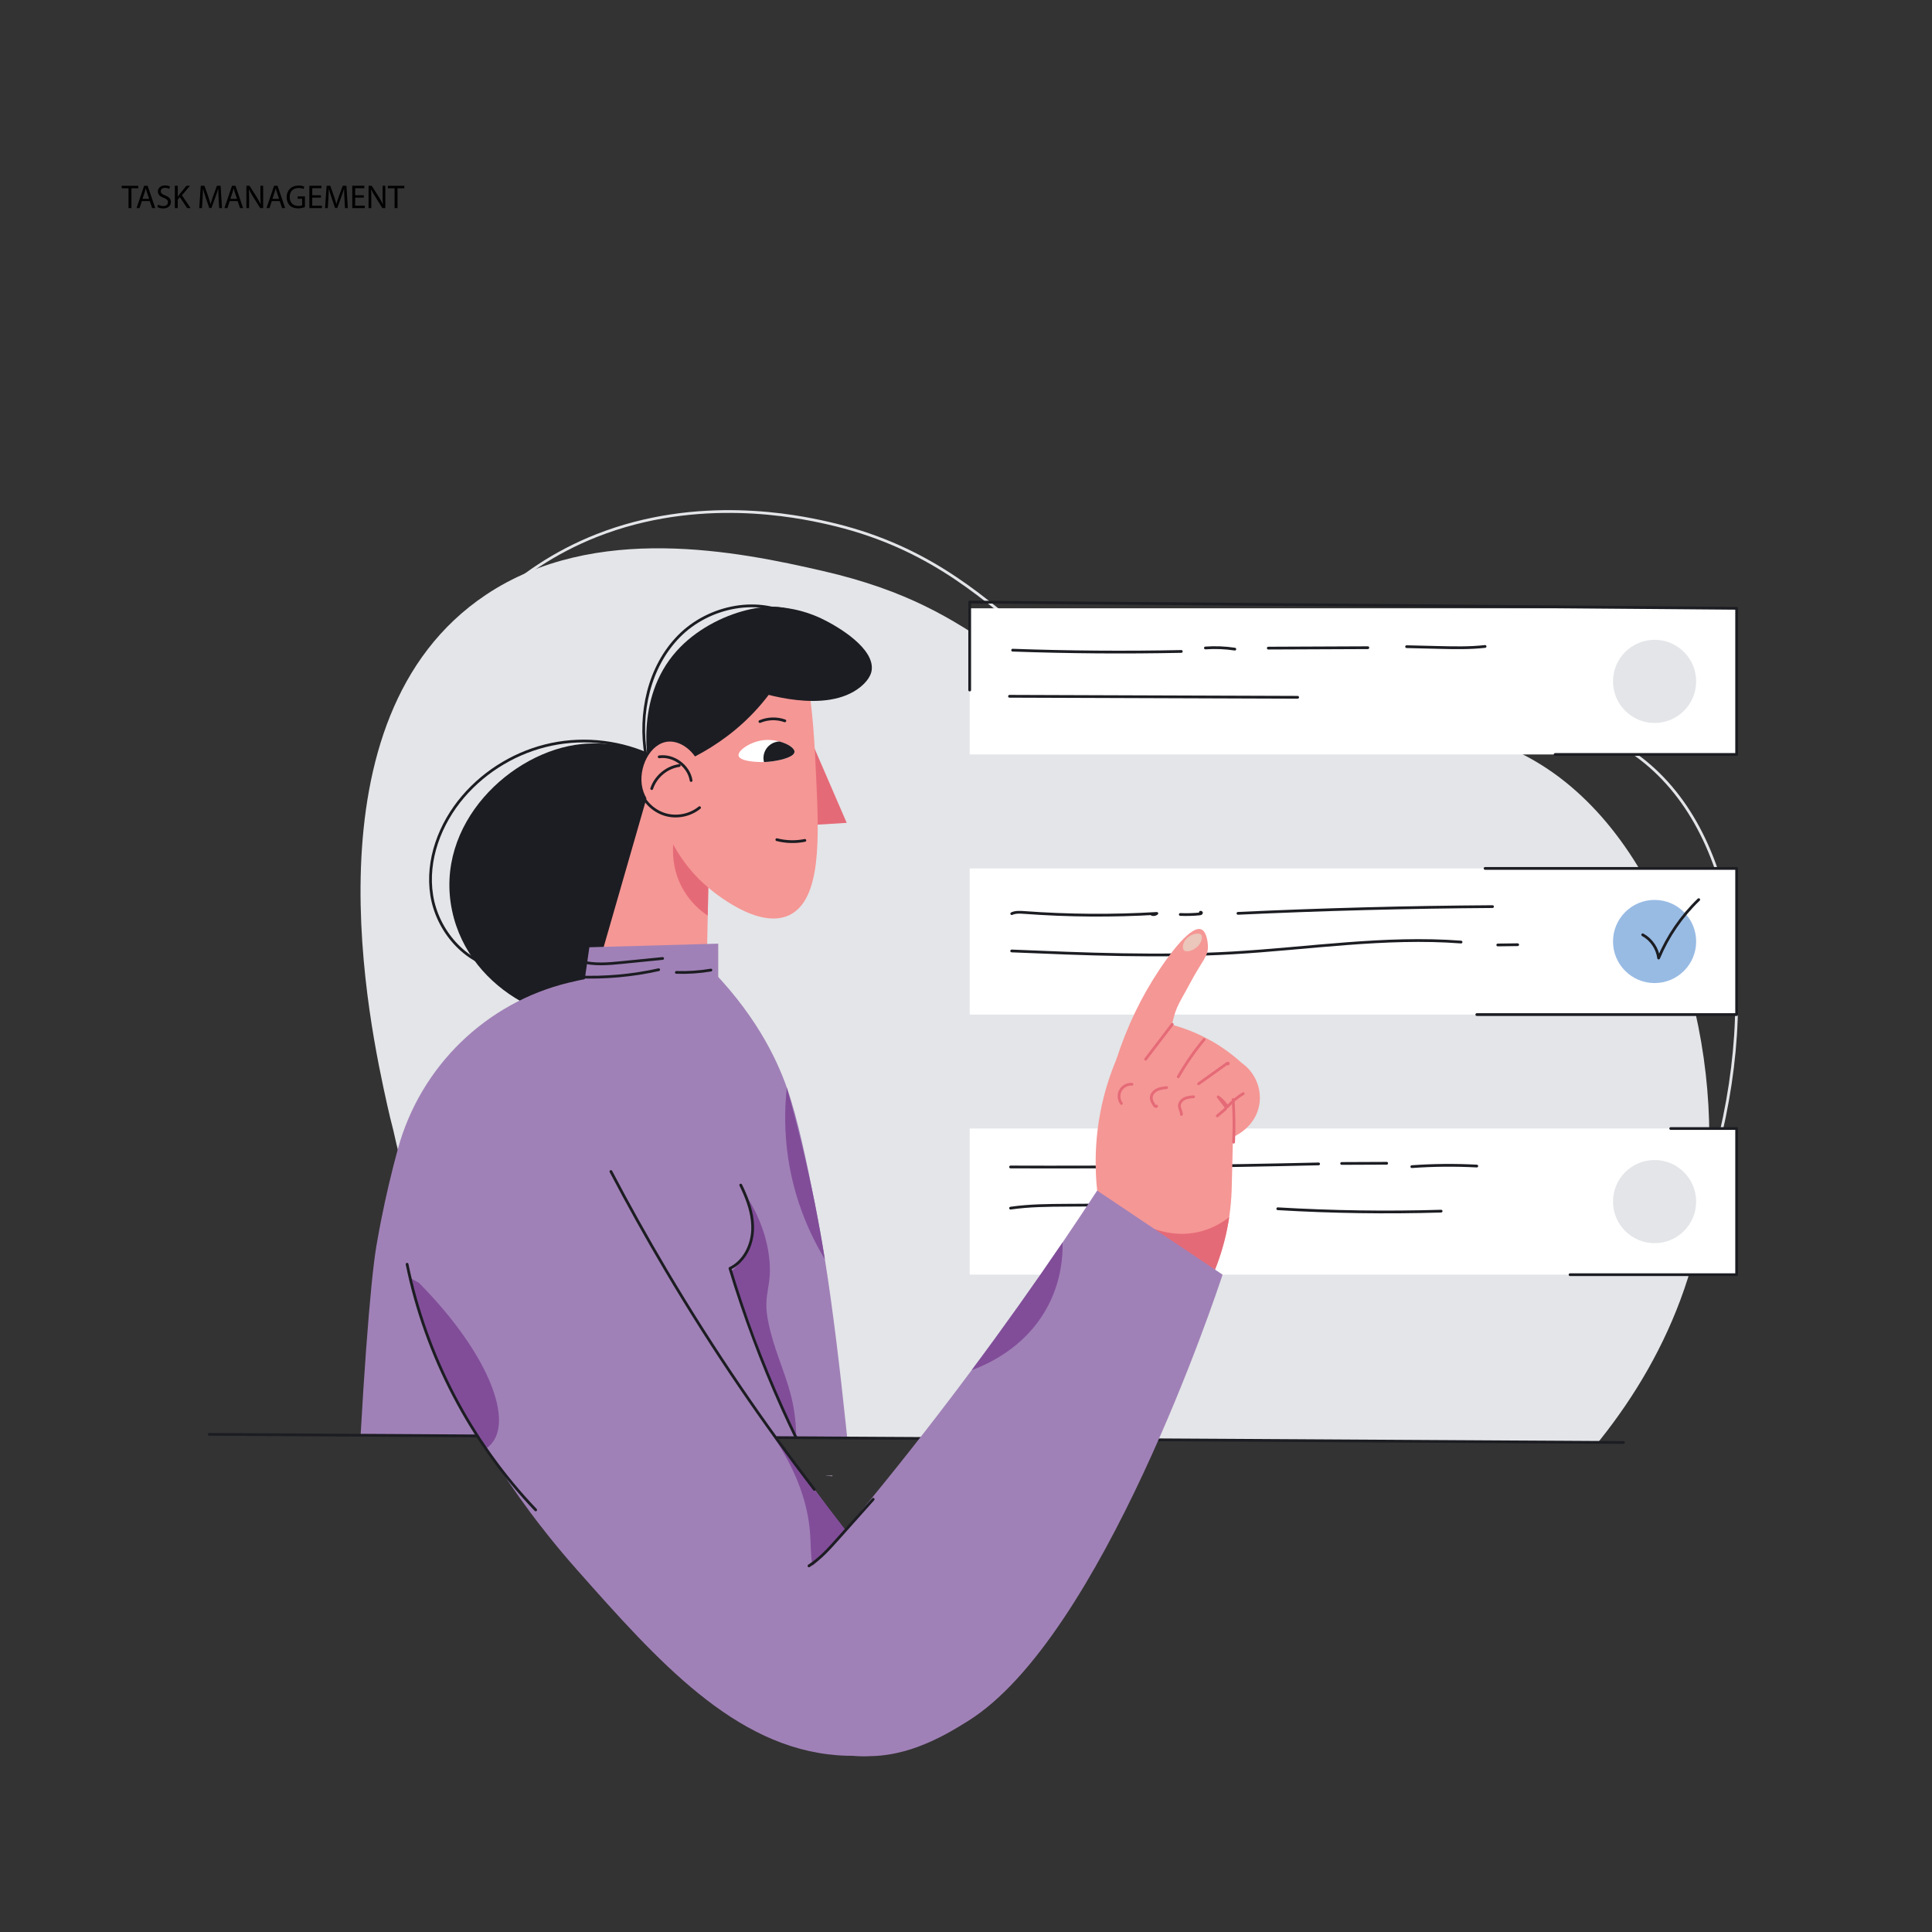 <?xml version="1.0" encoding="iso-8859-1"?>
<!-- Generator: Adobe Illustrator 24.0.1, SVG Export Plug-In . SVG Version: 6.00 Build 0)  -->
<svg version="1.1" id="Layer_1" xmlns="http://www.w3.org/2000/svg" xmlns:xlink="http://www.w3.org/1999/xlink" x="0px" y="0px"
	 viewBox="0 0 700 700" style="enable-background:new 0 0 700 700;" xml:space="preserve">
<rect x="0" y="0" width="700" height="700" fill="#333333" stroke="none"/>
<g>
	<defs>
		<path id="SVGID_1_" d="M85.927,519.687c192.426,1.109,384.851,2.219,577.277,3.328c0.085-126.734,0.17-253.468,0.255-380.201
			H85.927V519.687z"/>
	</defs>
	<clipPath id="SVGID_2_">
		<use xlink:href="#SVGID_1_"  style="overflow:visible;"/>
	</clipPath>
	<g style="clip-path:url(#SVGID_2_);">
		<path style="fill:#E3E5E8;" d="M618.012,433.475c-11.718,95.057-101.253,144.374-116.94,152.6
			c-86.637,45.431-192.936,28.378-262.72-23.74c-70.55-52.69-90.47-128.21-95.84-152.77c-0.02-0.07-0.03-0.15-0.05-0.22
			c-0.79-3-1.52-6.04-2.2-9.13c-6.12-27.75-31.07-139.99,35.74-184.67c39.53-26.44,91.72-15.67,122.05-8.69
			c62.19,14.29,63.65,41.45,124.9,57.52c72.14,18.93,91.7-13.08,133.49,11.54C604.038,303.955,624.952,377.17,618.012,433.475z"/>
		<path style="fill:none;stroke:#E3E5E8;stroke-linecap:round;stroke-linejoin:round;stroke-miterlimit:10;" d="M136.42,293.819
			c2.26-9.769,18.626-75.626,79.715-99.754c37.014-14.62,72.926-7,83.563-4.604c69.061,15.554,78.58,68.405,138.538,72.13
			c24.336,1.512,24.444-7.091,62.672-7.162c18.737-0.035,61.525-0.114,88.511,16.882c38.45,24.216,49.759,86.207,30.786,151.934"/>
	</g>
	<g style="clip-path:url(#SVGID_2_);">
		<path style="fill:#A081B7;" d="M310.607,559.015c-15.319-3.404-30.638-6.808-45.957-10.213
			c-12.965-45.903-17.488-68.743-19.215-80.791c-0.113-0.789-0.194-1.381-0.194-1.381c-0.73-5.449-2.193-19.616-0.66-45.652
			c1.072-18.193,3.66-43.08,10.225-72.597c18.365,17.928,26.405,34.746,30.283,45.702c4.15,11.725,7.179,27.088,10.161,42.038
			c1.192,5.975,2.381,12.532,3.613,20.139C304.672,492.154,309.681,548.473,310.607,559.015z"/>
		<path style="fill:#814D99;" d="M286.442,505.055c0.936,3.556,2.013,8.96,2.05,15.96c-5.262-10.856-10.486-22.829-15.374-35.892
			c-3.309-8.845-6.165-17.391-8.636-25.568c5.11-2.44,7.98-8.27,8.21-13.93c0.18-4.55-1.1-9.01-2.91-13.22
			c3.32,4.91,7.51,12.62,8.83,22.61c1.48,11.3-2.35,13.23-0.34,23.49C280.27,488.707,284.113,496.203,286.442,505.055z"/>
		<path style="fill:#814D99;" d="M298.862,456.26c-4.953-8.169-10.807-20.462-13.243-36.278c-1.51-9.841-1.334-18.661-0.531-25.9
			c3.734,13.089,7.186,27.117,10.161,42.039C296.612,442.954,297.809,449.673,298.862,456.26z"/>
	</g>
	<g style="clip-path:url(#SVGID_2_);">
		<path style="fill:#1C1D22;" d="M240.708,278.047c-11.41-10.343-27.319-8.731-29.994-8.46
			c-25.482,2.582-53.531,28.957-46.914,60.373c6.311,29.967,40.08,45.128,61.142,38.069
			C255.544,357.773,263.906,299.076,240.708,278.047z"/>
		<path style="fill:none;stroke:#1C1D22;stroke-linecap:round;stroke-linejoin:round;stroke-miterlimit:10;" d="M236.791,274.262
			c-11.363-5.518-24.568-7.157-36.935-4.583s-23.822,9.343-32.041,18.936c-8.402,9.806-13.413,23.013-11.395,35.768
			c2.019,12.755,11.968,24.45,24.714,26.525"/>
	</g>
	
		<path style="clip-path:url(#SVGID_2_);fill:none;stroke:#1C1D22;stroke-linecap:round;stroke-linejoin:round;stroke-miterlimit:10;" d="
		M228.988,424.389c4.732,14.289,9.836,28.454,15.306,42.477"/>
	<g style="clip-path:url(#SVGID_2_);">
		<g>
			<rect x="351.338" y="220.401" style="fill:#FFFFFF;" width="277.882" height="52.957"/>
			<circle style="fill:#E3E5E8;" cx="599.487" cy="246.879" r="15.063"/>
			<path style="fill:none;stroke:#1C1D22;stroke-linecap:round;stroke-linejoin:round;stroke-miterlimit:10;" d="M366.893,235.57
				c20.364,0.727,40.748,0.881,61.12,0.462"/>
			<path style="fill:none;stroke:#1C1D22;stroke-linecap:round;stroke-linejoin:round;stroke-miterlimit:10;" d="M436.741,234.773
				c3.553-0.259,7.135-0.118,10.657,0.419"/>
			<path style="fill:none;stroke:#1C1D22;stroke-linecap:round;stroke-linejoin:round;stroke-miterlimit:10;" d="M459.529,234.825
				c12.022-0.051,24.043-0.102,36.065-0.152"/>
			<path style="fill:none;stroke:#1C1D22;stroke-linecap:round;stroke-linejoin:round;stroke-miterlimit:10;" d="M509.64,234.302
				c3.845,0.093,7.69,0.187,11.535,0.28c5.636,0.137,11.292,0.273,16.894-0.363"/>
			<path style="fill:none;stroke:#1C1D22;stroke-linecap:round;stroke-linejoin:round;stroke-miterlimit:10;" d="M365.764,252.278
				c34.798,0.122,69.597,0.244,104.395,0.366"/>
		</g>
		<polyline style="fill:none;stroke:#1C1D22;stroke-linecap:round;stroke-linejoin:round;stroke-miterlimit:10;" points="
			351.338,250.011 351.338,218.123 629.219,220.401 629.219,273.358 563.45,273.358 		"/>
	</g>
	<g style="clip-path:url(#SVGID_2_);">
		<g>
			<rect x="351.338" y="314.641" style="fill:#FFFFFF;" width="277.882" height="52.957"/>
			<circle style="fill:#98BBE4;" cx="599.487" cy="341.12" r="15.063"/>
			<path style="fill:none;stroke:#1C1D22;stroke-linecap:round;stroke-linejoin:round;stroke-miterlimit:10;" d="M595.181,338.692
				c3.111,1.684,5.328,4.923,5.772,8.432c3.338-7.945,8.316-15.196,14.531-21.166"/>
			<path style="fill:none;stroke:#1C1D22;stroke-linecap:round;stroke-linejoin:round;stroke-miterlimit:10;" d="M366.576,331.029
				c1.41-0.64,3.031-0.529,4.575-0.416c15.966,1.176,32.01,1.288,47.99,0.334c-0.471,0.399-1.146,0.542-1.738,0.369"/>
			<path style="fill:none;stroke:#1C1D22;stroke-linecap:round;stroke-linejoin:round;stroke-miterlimit:10;" d="M427.644,331.328
				c2.341,0.102,4.689,0.037,7.02-0.194c0.256-0.025,0.565-0.094,0.641-0.339s-0.415-0.419-0.406-0.162"/>
			<path style="fill:none;stroke:#1C1D22;stroke-linecap:round;stroke-linejoin:round;stroke-miterlimit:10;" d="M448.536,330.924
				c30.724-1.43,61.476-2.244,92.233-2.441"/>
			<path style="fill:none;stroke:#1C1D22;stroke-linecap:round;stroke-linejoin:round;stroke-miterlimit:10;" d="M366.545,344.551
				c26.673,1.119,53.399,2.237,80.051,0.701c27.604-1.592,55.199-6.028,82.769-3.927"/>
			<path style="fill:none;stroke:#1C1D22;stroke-linecap:round;stroke-linejoin:round;stroke-miterlimit:10;" d="M542.666,342.38
				c2.406-0.032,4.811-0.063,7.217-0.095"/>
		</g>
		<polyline style="fill:none;stroke:#1C1D22;stroke-linecap:round;stroke-linejoin:round;stroke-miterlimit:10;" points="
			538.069,314.641 629.219,314.641 629.219,367.598 535.072,367.598 		"/>
	</g>
	<g style="clip-path:url(#SVGID_2_);">
		<g>
			<rect x="351.338" y="408.882" style="fill:#FFFFFF;" width="277.882" height="52.957"/>
			<circle style="fill:#E3E5E8;" cx="599.487" cy="435.36" r="15.063"/>
			<path style="fill:none;stroke:#1C1D22;stroke-linecap:round;stroke-linejoin:round;stroke-miterlimit:10;" d="M366.145,422.817
				c37.208,0.146,74.418-0.225,111.616-1.111"/>
			<path style="fill:none;stroke:#1C1D22;stroke-linecap:round;stroke-linejoin:round;stroke-miterlimit:10;" d="M486.102,421.541
				c5.441-0.023,10.882-0.045,16.323-0.068"/>
			<path style="fill:none;stroke:#1C1D22;stroke-linecap:round;stroke-linejoin:round;stroke-miterlimit:10;" d="M511.527,422.695
				c7.834-0.559,15.702-0.629,23.545-0.209"/>
			<path style="fill:none;stroke:#1C1D22;stroke-linecap:round;stroke-linejoin:round;stroke-miterlimit:10;" d="M366.145,437.734
				c6.748-0.975,13.592-1.017,20.41-1.058c6.733-0.04,13.466-0.08,20.199-0.12"/>
			<path style="fill:none;stroke:#1C1D22;stroke-linecap:round;stroke-linejoin:round;stroke-miterlimit:10;" d="M423.086,438.079
				c4.512-0.7,9.109-0.848,13.656-0.438"/>
			<path style="fill:none;stroke:#1C1D22;stroke-linecap:round;stroke-linejoin:round;stroke-miterlimit:10;" d="M462.962,437.954
				c19.702,1.168,39.456,1.457,59.184,0.866"/>
		</g>
		<polyline style="fill:none;stroke:#1C1D22;stroke-linecap:round;stroke-linejoin:round;stroke-miterlimit:10;" points="
			605.332,408.882 629.219,408.882 629.219,461.839 568.86,461.839 		"/>
	</g>
	<g style="clip-path:url(#SVGID_2_);">
		<path style="fill:#F59795;" d="M256.752,315.565c-0.11,5.39-0.22,10.79-0.32,16.18c-0.17,8.06-0.33,16.12-0.49,24.18
			c-13.45-0.63-26.91-1.26-40.36-1.89c8.39-29.17,16.79-58.34,25.19-87.5c3.7,11.36,7.41,22.72,11.11,34.08
			C253.502,305.595,255.132,310.585,256.752,315.565z"/>
		<path style="fill:#E56A77;" d="M256.752,315.565c-0.11,5.39-0.22,10.79-0.32,16.18c-2.84-1.89-6.09-4.76-8.63-8.99
			c-7.12-11.85-2.62-24.35-1.98-26.02c2.02,1.29,4.04,2.59,6.06,3.88C253.502,305.595,255.132,310.585,256.752,315.565z"/>
	</g>
	<g style="clip-path:url(#SVGID_2_);">
		<path style="fill:#A081B7;" d="M303.458,560.546c-58.213-1.021-116.426-2.042-174.638-3.064
			c2.282-53.735,5.385-93.435,7.579-106.22c0.762-4.438,1.595-8.687,1.595-8.687c1.818-9.256,3.914-18.043,6.178-26.339
			c8.174-29.852,31.893-52.969,61.979-60.217c9.367-2.253,19.715-3.825,30.923-4.171c2.81-0.09,5.554-0.099,8.23-0.039
			c5.862,0.133,11.319,0.595,12.333,0.786c7.657,1.442,11.381,34.341,10.745,76.779c0.853,1.251,6.932,10.479,3.463,21.092
			c-1.742,5.328-5.13,8.681-7.002,10.269c3.621,10.278,7.385,20.657,11.297,31.13C285.006,515.598,294.145,538.494,303.458,560.546z
			"/>
		<path style="fill:none;stroke:#1C1D22;stroke-linecap:round;stroke-linejoin:round;stroke-miterlimit:10;" d="M288.492,521.015
			c-1.76-3.62-3.46-7.27-5.11-10.94c-7.38-16.41-13.69-33.29-18.9-50.52c5.11-2.44,7.98-8.27,8.21-13.93
			c0.18-4.55-1.1-9.01-2.91-13.22c-0.44-1.03-0.91-2.04-1.4-3.03"/>
	</g>
	<g style="clip-path:url(#SVGID_2_);">
		<path style="fill:#E56A77;" d="M292.331,264.727c4.816,11.137,9.632,22.273,14.448,33.41c-4.876,0.301-9.752,0.602-14.628,0.903
			C292.211,287.602,292.271,276.165,292.331,264.727z"/>
		<path style="fill:#F59795;" d="M278.426,221.565c14.753,4.105,16.253,37.263,17.337,61.221c0.918,20.295,1.952,43.137-9.752,48.76
			c-11.332,5.444-27.749-8.548-29.798-10.294c-16.478-14.044-24.213-39.388-17.337-61.763
			C245.302,238.577,265.221,217.891,278.426,221.565z"/>
		<path style="fill:#1C1D22;" d="M289.532,223.191c5.69,7.612-10.741,28.249-12.19,30.069
			c-13.865,17.415-32.066,24.458-41.717,27.36c-0.736-3.143-6.002-27.352,9.481-44.697
			C258.863,220.512,284.135,215.97,289.532,223.191z"/>
		<path style="fill:#1C1D22;" d="M280.047,219.849c4.19,0.165,10.534,0.95,17.341,4.154c6.648,3.129,19.643,11.074,18.421,18.962
			c-0.093,0.6-0.557,3.062-3.973,5.869c-12.352,10.151-35.963,2.353-40.182,0.903C274.451,239.775,277.249,229.812,280.047,219.849z
			"/>
		<path style="fill:#FFFFFF;" d="M287.86,272.419c-0.069,1.654-4.09,2.9-7.935,3.411c-1.014,0.146-1.998,0.236-2.918,0.263
			c-0.068,0.007-0.138,0.004-0.208,0.001c-1.002,0.026-2.262-0.003-3.543-0.106c-2.675-0.234-5.387-0.852-5.656-2.18
			c-0.379-1.888,4.272-5.061,8.925-5.626c0.861-0.114,1.727-0.126,2.59-0.067c1.156,0.07,2.288,0.262,3.328,0.538
			C285.569,269.503,287.933,271.111,287.86,272.419z"/>
		<path style="fill:#1C1D22;" d="M287.86,272.419c-0.069,1.654-4.09,2.9-7.935,3.411c-1.014,0.146-1.998,0.236-2.918,0.263
			c-0.068,0.007-0.138,0.004-0.208,0.001c-0.779-3.144,1.071-6.342,4.209-7.223c0.484-0.136,0.961-0.212,1.435-0.217
			C285.569,269.503,287.933,271.111,287.86,272.419z"/>
		<path style="fill:none;stroke:#1C1D22;stroke-linecap:round;stroke-linejoin:round;stroke-miterlimit:10;" d="M284.364,261.175
			c-2.9-1.043-6.192-0.951-9.029,0.252"/>
		<path style="fill:none;stroke:#1C1D22;stroke-linecap:round;stroke-linejoin:round;stroke-miterlimit:10;" d="M281.461,304.231
			c3.308,0.849,6.808,0.939,10.155,0.261"/>
		<path style="fill:none;stroke:#1C1D22;stroke-linecap:round;stroke-linejoin:round;stroke-miterlimit:10;" d="M234.044,273.865
			c-2.627-15.33,1.035-32.224,11.932-43.321c10.898-11.097,29.491-14.814,42.67-6.555"/>
		<path style="fill:#F59795;" d="M254.587,280.348c-1.654-7.345-7.404-12.042-12.461-11.648c-6.613,0.515-11.068,9.661-9.363,16.891
			c1.597,6.77,8.583,11.813,16.677,11.282"/>
		<path style="fill:none;stroke:#1C1D22;stroke-linecap:round;stroke-linejoin:round;stroke-miterlimit:10;" d="M232.19,287.051
			c1.561,3.97,5.094,7.107,9.22,8.188c4.126,1.081,8.743,0.08,12.051-2.613"/>
		<path style="fill:none;stroke:#1C1D22;stroke-linecap:round;stroke-linejoin:round;stroke-miterlimit:10;" d="M238.839,274.217
			c5.266-0.737,10.738,3.322,11.561,8.575"/>
		<path style="fill:none;stroke:#1C1D22;stroke-linecap:round;stroke-linejoin:round;stroke-miterlimit:10;" d="M246.099,277.366
			c-4.523,0.643-8.547,4.016-9.97,8.357"/>
	</g>
	<g style="clip-path:url(#SVGID_2_);">
		<polygon style="fill:#A081B7;" points="260.229,363.898 260.229,341.9 213.538,343.209 210.974,361.095 		"/>
		<path style="fill:none;stroke:#1C1D22;stroke-linecap:round;stroke-linejoin:round;stroke-miterlimit:10;" d="M210.165,348.252
			c4.942,1.48,10.232,0.981,15.365,0.468c4.851-0.484,9.702-0.968,14.553-1.453"/>
		<path style="fill:none;stroke:#1C1D22;stroke-linecap:round;stroke-linejoin:round;stroke-miterlimit:10;" d="M209.351,353.964
			c9.824,0.397,19.7-0.485,29.298-2.617"/>
		<path style="fill:none;stroke:#1C1D22;stroke-linecap:round;stroke-linejoin:round;stroke-miterlimit:10;" d="M245.054,352.314
			c4.187,0.14,8.389-0.14,12.52-0.835"/>
	</g>
</g>
<path style="fill:none;stroke:#1C1D22;stroke-linecap:round;stroke-linejoin:round;stroke-miterlimit:10;" d="M75.792,519.687
	c17.05,0.1,34.112,0.201,51.162,0.301c1.383,0.011,2.766,0.011,4.148,0.022c4.449,0.022,8.899,0.056,13.348,0.078
	c11.006,0.067,22.002,0.123,33.008,0.19c27.165,0.156,54.34,0.312,81.516,0.468c7.204,0.045,14.419,0.089,21.622,0.123
	c5.241,0.033,10.471,0.067,15.712,0.089c0.959,0.011,1.907,0.011,2.866,0.022c5.04,0.033,10.092,0.056,15.132,0.089
	c5.921,0.033,11.843,0.067,17.764,0.1c11.898,0.067,23.797,0.134,35.695,0.201c2.944,0.022,5.888,0.033,8.843,0.056
	c7.036,0.033,14.084,0.078,21.121,0.123c3.234,0.022,6.468,0.033,9.702,0.056c14.954,0.089,29.93,0.178,44.884,0.257
	c17.753,0.1,35.506,0.212,53.259,0.312c12.813,0.078,25.637,0.145,38.439,0.223c7.159,0.033,14.307,0.078,21.455,0.123
	c7.583,0.045,15.166,0.089,22.749,0.134"/>
<path style="fill:#E3E5E8;" d="M301.584,534.674c0,0.044,0.011,0.1,0.022,0.145c-0.881-0.011-1.773-0.022-2.654-0.033
	C299.833,534.752,300.703,534.708,301.584,534.674z"/>
<path style="fill:#A081B7;" d="M301.607,534.819c-0.881-0.011-1.773-0.022-2.654-0.033c0.881-0.034,1.751-0.078,2.632-0.112
	C301.584,534.719,301.595,534.775,301.607,534.819z"/>
<ellipse transform="matrix(0.949 -0.316 0.316 0.949 -175.135 129.744)" style="fill:#A081B7;" cx="312.191" cy="604.487" rx="31.562" ry="31.562"/>
<g>
	<g>
		<path style="fill:#F59795;" d="M404.416,384.043c3.894-12.156,9.184-23.004,15.633-32.685c0.013-0.02,0.035-0.053,0.048-0.073
			c1.614-2.416,10.736-16.074,15.046-14.588c2.362,0.815,2.512,5.916,2.518,6.213c0.074,3.708-2.174,5.175-6.637,13.619
			c-4.113,7.78-5.473,8.302-7.129,19.075c-0.404,2.625-2.963,7.091-7.688,9.154C410.866,387.089,405.505,384.581,404.416,384.043z"
			/>
		<path style="fill:#F59795;" d="M397.685,432.815c-1.109-9.272-1.644-24.651,4.191-42.063c1.811-5.405,3.961-10.185,6.169-14.332
			c2.478-4.654,7.733-7.142,12.89-6.043c6.241,1.33,13.584,3.828,20.894,8.537c3.084,1.987,5.737,4.093,8.003,6.154
			c4.835,3.386,7.353,9.198,6.473,14.951c-1.296,8.482-9.208,11.807-9.571,11.952c-0.158,6.365-0.317,12.731-0.475,19.096
			c-3.375,2.302-11.762,7.359-23.665,7.884C410.257,439.495,401.201,434.859,397.685,432.815z"/>
		<path style="fill:none;stroke:#E56A77;stroke-linecap:round;stroke-linejoin:round;stroke-miterlimit:10;" d="M406.301,399.798
			c-0.998-1.333-1.131-3.256-0.326-4.713c0.805-1.457,2.504-2.368,4.164-2.233"/>
		<path style="fill:none;stroke:#E56A77;stroke-linecap:round;stroke-linejoin:round;stroke-miterlimit:10;" d="M419.049,400.771
			c-0.074,0.327-0.574,0.087-0.759-0.192c-0.596-0.898-1.216-1.878-1.164-2.954c0.058-1.203,0.977-2.228,2.056-2.762
			c1.079-0.534,2.305-0.669,3.502-0.796"/>
		<path style="fill:none;stroke:#E56A77;stroke-linecap:round;stroke-linejoin:round;stroke-miterlimit:10;" d="M428.047,403.787
			c0.044-1.074-0.721-2.047-0.727-3.122c-0.007-1.126,0.846-2.114,1.858-2.608c1.012-0.494,2.164-0.592,3.287-0.682"/>
		<path style="fill:none;stroke:#E56A77;stroke-linecap:round;stroke-linejoin:round;stroke-miterlimit:10;" d="M415.066,383.794
			c3.226-4.217,6.451-8.435,9.677-12.652"/>
		<path style="fill:none;stroke:#E56A77;stroke-linecap:round;stroke-linejoin:round;stroke-miterlimit:10;" d="M426.902,390.156
			c2.717-4.772,5.857-9.303,9.371-13.522"/>
		<path style="fill:none;stroke:#E56A77;stroke-linecap:round;stroke-linejoin:round;stroke-miterlimit:10;" d="M434.267,392.685
			c3.411-2.444,6.822-4.887,10.233-7.331c0.157-0.112,0.377-0.224,0.525-0.101c0.148,0.123-0.178,0.382-0.191,0.19"/>
		<path style="fill:none;stroke:#E56A77;stroke-linecap:round;stroke-linejoin:round;stroke-miterlimit:10;" d="M441.05,404.316
			c0.875-0.74,1.751-1.48,2.626-2.22c0.201-0.17,0.415-0.361,0.465-0.619c0.062-0.322-0.148-0.627-0.348-0.887
			c-0.81-1.058-1.619-2.116-2.429-3.175c1.334,0.97,2.479,2.2,3.352,3.6c1.653-1.875,3.595-3.495,5.736-4.784"/>
		<path style="fill:none;stroke:#E56A77;stroke-linecap:round;stroke-linejoin:round;stroke-miterlimit:10;" d="M446.968,413.838
			c0.236-5.15,0.177-10.314-0.179-15.458"/>
		<path style="fill:#EBC6BA;" d="M435.089,338.571c-1.021-0.869-4.106,0.052-5.524,1.885c-0.949,1.226-1.427,3.215-0.493,3.935
			c1.044,0.805,3.617-0.157,4.979-1.586C435.286,341.508,435.99,339.338,435.089,338.571z"/>
	</g>
	<path style="fill:#F59795;" d="M446.262,431.065c-0.1,2.92-0.35,6.25-0.9,9.9c-0.41,2.8-1,5.8-1.82,8.94
		c-1.49,5.71-3.42,10.7-5.41,14.91c-1.3,2.76-2.63,5.19-3.86,7.27c-12.43-8.06-24.86-16.13-37.29-24.2l1.62-18.51L446.262,431.065z"
		/>
	<path style="fill:#E56A77;" d="M445.362,440.965c-0.41,2.8-1,5.8-1.82,8.94c-1.49,5.71-3.42,10.7-5.41,14.91
		c-9.15-7.75-18.29-15.5-27.44-23.25c1.59,1.08,12.41,8.19,25.28,4.34C439.912,444.725,443.032,442.825,445.362,440.965z"/>
</g>
<g>
	<path style="fill:#A081B7;" d="M326.052,579.905c9.164,14.317,20.369,31.823,13.832,43.961
		c-5.571,10.345-21.331,11.777-25.711,12.119c-1.948,0.141-5.929,0.349-10.884-0.034c-37.21-2.876-64.938-34.143-94.197-67.136
		c-8.027-9.052-14.019-16.896-16.95-20.84c-5.38-7.24-10.73-15.08-15.79-23.31c-9.45-15.36-17.89-32.06-23.56-48.7
		c-9.11-26.72-11.1-53.27,1.27-73.84c5.45-9.06,12.57-15.06,18.15-18.88c12.58-4.13,26.29,1.36,32.5,13.04
		c17.36,32.54,37.75,67.08,61.73,102.72c0.43,0.65,0.87,1.29,1.32,1.94c4.85,7.18,9.71,14.21,14.57,21.07
		c12.603,17.788,24.96,33.96,24.96,33.96C322.476,575.737,321.634,573.003,326.052,579.905z"/>
	<path style="fill:#814D99;" d="M178.352,522.755c-0.58,0.73-1.25,1.37-2,1.91c-4.647-6.481-9.547-14.267-14.093-23.392
		c-7.1-14.25-11.21-27.495-13.669-38.239c1.071,0.59,2.142,1.18,3.213,1.771C176.302,489.605,185.722,513.395,178.352,522.755z"/>
	<path style="fill:#814D99;" d="M321.586,573.823c-3.745,1.958-7.489,3.915-11.234,5.872c-4.067-0.688-9.5-2.33-13.144-6.776
		c-4.453-5.431-2.87-10.941-3.966-20.035c-2.389-19.833-14.765-33.896-13.89-34.39c0.445-0.251,2.98,3.52,2.98,3.52
		C288.019,530.474,299.694,546.087,321.586,573.823z"/>
	<path style="fill:none;stroke:#1C1D22;stroke-linecap:round;stroke-linejoin:round;stroke-miterlimit:10;" d="M221.341,424.454
		c6.134,11.694,12.78,23.654,19.983,35.817c17.549,29.629,35.791,56.033,53.721,79.369"/>
	<path style="fill:none;stroke:#1C1D22;stroke-linecap:round;stroke-linejoin:round;stroke-miterlimit:10;" d="M147.494,458.057
		c6.818,33.239,23.164,64.469,46.592,89.014"/>
</g>
<g>
	<path style="fill:#A081B7;" d="M442.962,461.835c-2.314,7.081-43.749,131.445-92.184,161.691
		c-8.434,5.267-26.291,16.417-45.958,11.574c-3.273-0.806-14.069-3.627-20.936-13.277c-11.113-15.616-5.663-40.299,4.255-49.021
		c1.639-1.441,6.512-5.183,12.51-11.766c2.721-2.986,4.551-5.394,5.512-6.541c12.78-15.25,25.73-31.42,38.72-48.53
		c2.42-3.18,4.81-6.36,7.16-9.52c11.73-15.72,22.7-31.19,32.96-46.29c4.3-6.33,8.47-12.59,12.52-18.79
		C412.672,441.525,427.812,451.684,442.962,461.835z"/>
	<path style="fill:none;stroke:#1C1D22;stroke-linecap:round;stroke-linejoin:round;stroke-miterlimit:10;" d="M316.362,543.225
		c-3.38,3.78-6.75,7.57-10.13,11.36c-0.87,0.98-1.75,1.96-2.62,2.94c-1.56,1.74-3.12,3.49-4.79,5.14c-1.73,1.7-3.58,3.28-5.61,4.61
		c-0.04,0.02-0.07,0.05-0.11,0.07"/>
	<path style="fill:#814D99;" d="M380.312,471.954c-7.22,14.8-20.43,21.61-28.27,24.49c11.73-15.72,22.7-31.19,32.96-46.29
		C385.112,455.745,384.342,463.674,380.312,471.954z"/>
</g>
<g>
	<rect x="42.065" y="66.884" style="fill:none;" width="206.609" height="48.896"/>
	<path d="M46.564,68.207h-2.459v-0.888h5.984v0.888h-2.471v7.196h-1.055V68.207z"/>
	<path d="M51.4,72.86l-0.84,2.543h-1.079l2.746-8.084h1.26l2.758,8.084H55.13l-0.863-2.543H51.4z M54.051,72.045l-0.792-2.326
		c-0.18-0.528-0.3-1.008-0.419-1.476h-0.024c-0.12,0.479-0.252,0.972-0.408,1.463l-0.791,2.339H54.051z"/>
	<path d="M57.293,74.132c0.468,0.288,1.151,0.528,1.871,0.528c1.067,0,1.69-0.564,1.69-1.38c0-0.756-0.432-1.188-1.522-1.606
		c-1.319-0.468-2.135-1.151-2.135-2.291c0-1.26,1.043-2.195,2.614-2.195c0.827,0,1.427,0.192,1.787,0.396l-0.288,0.852
		c-0.264-0.145-0.804-0.384-1.535-0.384c-1.104,0-1.523,0.659-1.523,1.211c0,0.756,0.492,1.127,1.607,1.56
		c1.367,0.527,2.063,1.187,2.063,2.374c0,1.248-0.923,2.327-2.83,2.327c-0.779,0-1.631-0.229-2.063-0.516L57.293,74.132z"/>
	<path d="M63.353,67.319h1.044v3.898h0.035c0.217-0.312,0.433-0.6,0.636-0.863l2.471-3.035h1.296l-2.927,3.431l3.154,4.653h-1.235
		l-2.662-3.97l-0.768,0.888v3.082h-1.044V67.319z"/>
	<path d="M79.213,71.854c-0.061-1.128-0.132-2.482-0.12-3.49h-0.036c-0.275,0.947-0.611,1.955-1.02,3.07l-1.427,3.922h-0.792
		l-1.307-3.85c-0.384-1.14-0.708-2.184-0.936-3.143h-0.024c-0.023,1.008-0.084,2.362-0.156,3.574l-0.216,3.466h-0.995l0.563-8.084
		h1.332l1.379,3.91c0.336,0.995,0.611,1.883,0.815,2.723h0.036c0.204-0.815,0.491-1.703,0.852-2.723l1.439-3.91h1.331l0.504,8.084
		h-1.02L79.213,71.854z"/>
	<path d="M83.235,72.86l-0.839,2.543h-1.08l2.747-8.084h1.259l2.759,8.084h-1.115l-0.863-2.543H83.235z M85.886,72.045l-0.791-2.326
		c-0.18-0.528-0.3-1.008-0.42-1.476H84.65c-0.119,0.479-0.251,0.972-0.407,1.463l-0.792,2.339H85.886z"/>
	<path d="M89.272,75.403v-8.084h1.14l2.591,4.09c0.6,0.948,1.067,1.8,1.451,2.627l0.023-0.012c-0.096-1.08-0.12-2.063-0.12-3.322
		v-3.383h0.983v8.084h-1.055l-2.566-4.102c-0.564-0.899-1.104-1.823-1.512-2.698l-0.036,0.012c0.061,1.02,0.084,1.991,0.084,3.334
		v3.454H89.272z"/>
	<path d="M98.476,72.86l-0.839,2.543h-1.08l2.747-8.084h1.259l2.759,8.084h-1.115l-0.863-2.543H98.476z M101.126,72.045
		l-0.791-2.326c-0.18-0.528-0.3-1.008-0.42-1.476h-0.024c-0.119,0.479-0.251,0.972-0.407,1.463l-0.792,2.339H101.126z"/>
	<path d="M110.485,75.044c-0.468,0.168-1.392,0.443-2.482,0.443c-1.224,0-2.231-0.312-3.022-1.067
		c-0.695-0.672-1.128-1.751-1.128-3.011c0.013-2.41,1.667-4.174,4.378-4.174c0.936,0,1.667,0.204,2.015,0.372l-0.252,0.852
		c-0.432-0.191-0.971-0.348-1.787-0.348c-1.967,0-3.25,1.224-3.25,3.25c0,2.051,1.235,3.263,3.118,3.263
		c0.684,0,1.151-0.097,1.392-0.216v-2.411h-1.644v-0.84h2.663V75.044z"/>
	<path d="M116.271,71.613h-3.143v2.914h3.502v0.876h-4.545v-8.084h4.365v0.876h-3.322v2.555h3.143V71.613z"/>
	<path d="M124.801,71.854c-0.061-1.128-0.132-2.482-0.12-3.49h-0.036c-0.275,0.947-0.611,1.955-1.02,3.07l-1.427,3.922h-0.792
		l-1.307-3.85c-0.384-1.14-0.708-2.184-0.936-3.143h-0.024c-0.023,1.008-0.084,2.362-0.156,3.574l-0.216,3.466h-0.995l0.563-8.084
		h1.332l1.379,3.91c0.336,0.995,0.611,1.883,0.815,2.723h0.036c0.204-0.815,0.491-1.703,0.852-2.723l1.439-3.91h1.331l0.504,8.084
		h-1.02L124.801,71.854z"/>
	<path d="M131.822,71.613h-3.143v2.914h3.502v0.876h-4.545v-8.084h4.365v0.876h-3.322v2.555h3.143V71.613z"/>
	<path d="M133.54,75.403v-8.084h1.14l2.591,4.09c0.6,0.948,1.067,1.8,1.451,2.627l0.023-0.012c-0.096-1.08-0.12-2.063-0.12-3.322
		v-3.383h0.983v8.084h-1.055l-2.566-4.102c-0.564-0.899-1.104-1.823-1.512-2.698l-0.036,0.012c0.061,1.02,0.084,1.991,0.084,3.334
		v3.454H133.54z"/>
	<path d="M142.972,68.207h-2.459v-0.888h5.984v0.888h-2.471v7.196h-1.055V68.207z"/>
</g>
<g>
</g>
<g>
</g>
<g>
</g>
<g>
</g>
<g>
</g>
<g>
</g>
<g>
</g>
<g>
</g>
<g>
</g>
<g>
</g>
<g>
</g>
<g>
</g>
<g>
</g>
<g>
</g>
<g>
</g>
</svg>
